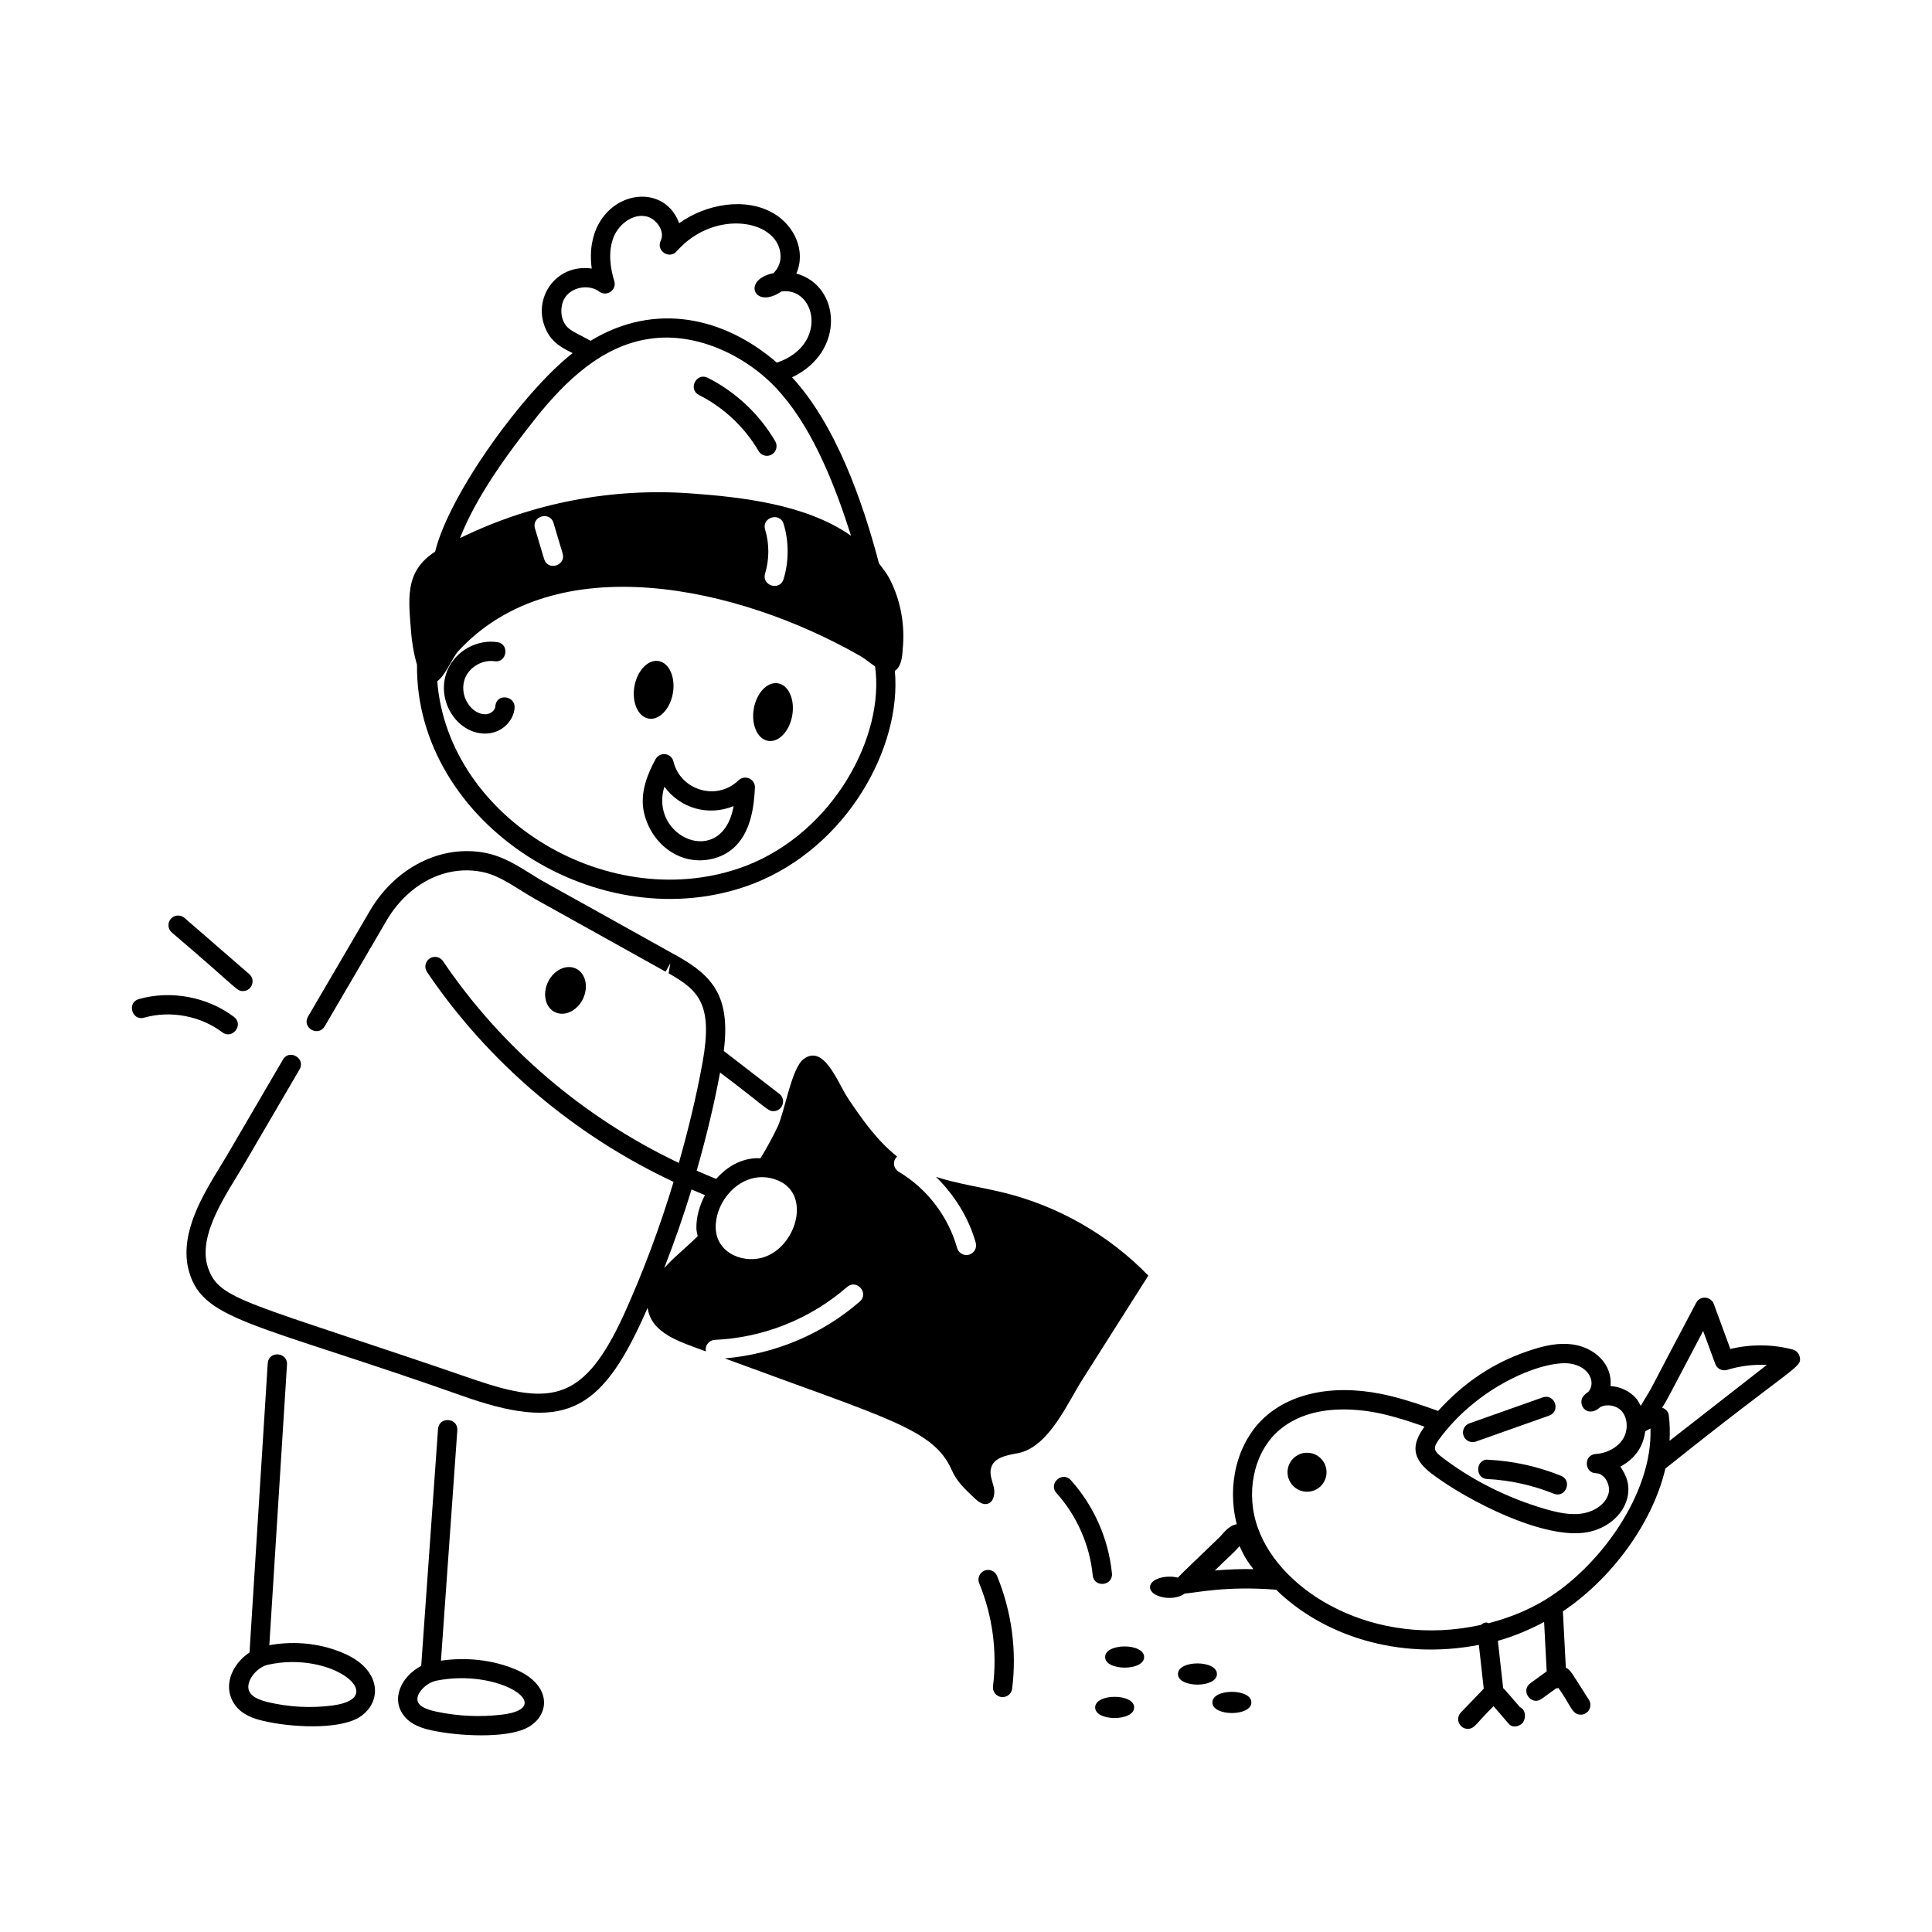 <svg id="Layer_1" enable-background="new 0 0 75 75" viewBox="0 0 75 75" xmlns="http://www.w3.org/2000/svg"><g id="Feeding_Bird" fill="rgb(0,0,0)"><path d="m69.593 52.388c-.788-.207-1.618-.213-2.421-.021l-.642-1.745c-.108-.295-.526-.345-.684-.048-2.096 3.947-1.53 2.97-2.153 4-.057-.107-.111-.216-.193-.306-.244-.27-.6-.436-.979-.461.079-.842-.61-1.497-1.479-1.617-.542-.074-1.069.053-1.467.175-1.585.485-2.764 1.326-3.749 2.408-.578-.209-1.193-.42-1.827-.576-2.007-.496-3.8-.193-4.926.839-1.051.974-1.454 2.622-1.062 4.134-.333.052-.555.4-.666.501-.625.606-1.5 1.434-1.622 1.573-.448-.118-1.08.04-1.08.372 0 .381.891.579 1.35.246.422-.028 1.61-.305 3.546-.149 1.788 1.751 4.699 2.754 7.87 2.142l.19 1.701c-.237.246-.987 1.025-.89.924-.227.238-.056.634.271.634.273 0 .326-.222 1-.88l.591.686c.118.139.301.125.457.031.218-.128.244-.567-.026-.681-.409-.467-.468-.557-.65-.74l-.205-1.833c.624-.174 1.222-.428 1.795-.732l.1 1.917-.634.461c-.401.291.042.899.441.605l.567-.411c.005 0 .01.003.016.003.006 0 .013 0 .02-.001.017-.001.031-.009.047-.012.491.686.521 1.036.865 1.036.297 0 .475-.329.316-.577-.685-1.067-.686-1.132-.895-1.251l-.114-2.183c1.8-1.201 3.458-3.331 3.98-5.544 5.075-4.059 5.304-3.902 5.214-4.333-.028-.14-.135-.251-.272-.286zm-8.654.544c.765.107 1.021.746.724 1.095-.056.037-.108.079-.157.126-.328.307.078.953.62.47.251-.132.623-.069.821.149.24.264.269.735.066 1.073-.202.336-.619.57-1.063.598-.476.028-.463.74.015.749.325.007.565.45.48.78-.11.431-.562.697-.962.771-.508.099-1.057-.035-1.528-.172-1.422-.418-2.774-1.093-3.911-1.95-.439-.333-.445-.408-.065-.898 1.566-2.016 3.99-2.921 4.961-2.79zm-12.28 7.982c-.505-.009-1.003.009-1.501.054.606-.596.711-.659.962-.948.052.089.142.402.539.895zm11.336 1.186c-.686.416-1.434.713-2.207.913-.035-.007-.059-.031-.098-.029-.078.009-.143.046-.199.094-4.135.915-7.752-1.254-8.651-3.738-.497-1.345-.191-2.889.742-3.753 1.327-1.219 3.404-.87 4.237-.662.505.124 1.0.289 1.479.458-.52.713-.49 1.246.293 1.835 1.37 1.035 4.354 2.57 6.027 2.263.772-.143 1.382-.661 1.552-1.321.174-.679-.221-1.126-.267-1.227.52-.28.88-.715.963-1.369.068-.038.133-.076.205-.11.087 2.535-1.977 5.37-4.078 6.646zm4.817-6.168c.019-.336.013-.67-.031-1-.019-.142-.126-.24-.257-.286.259-.421.069-.088 1.592-2.977l.471 1.28c.067.188.271.289.465.229.504-.156 1.024-.216 1.537-.193z"/><path d="m30.039 8.288c-1.094-.649-2.634-.371-3.675.378-.691-1.907-3.773-1.083-3.393 1.759-1.409-.2-2.328 1.183-1.776 2.369.231.516.658.728 1.036.914-1.843 1.426-4.774 5.412-5.34 7.708-1.208.779-1.029 1.849-.925 3.205.014.184.081.723.222 1.184-.066 6.159 7.094 10.776 13.046 8.504 3.655-1.421 5.775-5.306 5.504-8.266.243-.156.29-.535.303-.823.098-.941-.071-1.909-.507-2.749-.116-.223-.268-.409-.413-.602-.635-2.417-1.68-5.386-3.374-7.222 2.094-.989 1.882-3.561.166-4.028.386-.874-.078-1.86-.874-2.331zm-1.075 25.321c-5.211 1.988-11.561-1.777-11.99-7.164.335-.245.58-.91.817-1.168 3.754-4.082 10.86-2.534 15.622.199.144.083.345.25.557.393.383 2.697-1.602 6.419-5.005 7.74zm-7.477-13.308.354 1.184c.142.473-.576.692-.719.215l-.354-1.184c-.143-.477.579-.688.719-.215zm8.215.257c-.143-.476.576-.691.719-.217.208.69.207 1.45-.002 2.139-.143.475-.861.258-.718-.217.167-.55.167-1.155.001-1.705zm3.335.24c-1.732-1.218-4.229-1.501-6.231-1.645-2.989-.215-6.095.338-8.95 1.737.637-1.626 1.838-3.268 2.955-4.676 1.147-1.435 2.558-2.781 4.366-3.055 1.908-.309 3.975.732 5.158 2.136 1.276 1.472 2.113 3.646 2.702 5.503zm-2.877-6.718c-2.012-1.746-4.702-2.39-7.236-.85-.538-.313-.884-.387-1.046-.749-.151-.325-.103-.75.114-1.008.307-.355.902-.427 1.273-.152.289.213.688-.066.581-.414-.144-.458-.262-1.131-.015-1.729.223-.512.745-.864 1.206-.787.425.057.796.584.613.951-.191.388.327.742.619.413 1.491-1.7 4.061-1.217 4.032.233-.006.227-.112.46-.276.616-1.251.255-.738 1.435.313.708 1.336-.173 1.826 2.086-.181 2.767z"/><path d="m26.121 26.909c.107-.617-.14-1.175-.552-1.247-.412-.072-.834.37-.941.987-.107.617.14 1.175.552 1.247s.834-.37.941-.987z"/><path d="m30.203 26.526c-.412-.072-.834.37-.941.987-.107.617.14 1.175.552 1.247.412.072.834-.37.941-.987.107-.617-.14-1.175-.552-1.247z"/><path d="m22.631 38.774c.225-.467.103-.991-.271-1.172-.375-.181-.861.051-1.086.518-.225.467-.104.992.271 1.172.375.181.861-.051 1.086-.518z"/><path d="m28.669 30.292c-.847.821-2.257.386-2.526-.731-.036-.15-.161-.264-.315-.284-.152-.019-.304.057-.378.192-.279.512-.63 1.284-.45 2.08.228 1.002 1.073 1.849 2.164 1.849.531 0 1.054-.202 1.413-.576.58-.606.694-1.518.729-2.243.015-.337-.388-.524-.637-.286zm-2.877.248c.629.851 1.708 1.149 2.687.753-.447 2.472-3.299 1.197-2.687-.753z"/><path d="m8.63 40.074c.391.295.85-.299.451-.6-1.03-.776-2.438-1.042-3.688-.691-.482.137-.266.865.205.722 1.021-.288 2.183-.07 3.031.569z"/><path d="m9.43 38.473c.346 0 .507-.432.246-.658l-2.516-2.183c-.156-.135-.393-.118-.529.037-.136.156-.119.394.037.529 2.613 2.222 2.505 2.274 2.762 2.274z"/><path d="m10.393 52.927-.707 11.221c-.728.489-1.056 1.372-.556 2.047 0 .001.001.001.001.001.275.372.699.516 1.078.606 1.055.254 2.846.345 3.664-.095.941-.513 1.016-1.815-.443-2.487-.913-.421-1.958-.537-2.975-.354l.686-10.892c.032-.49-.717-.551-.748-.047zm2.537 13.277c-.852.114-1.708.069-2.545-.131-.487-.119-.879-.332-.703-.804.113-.306.433-.578.698-.639 2.522-.574 4.763 1.275 2.55 1.573z"/><path d="m17.004 55.474-.653 9.196c-.767.404-1.207 1.292-.645 1.966.276.334.698.461 1.074.542 1.049.223 2.835.305 3.638-.085.958-.459 1.047-1.694-.441-2.302-.88-.36-1.882-.464-2.859-.325l.635-8.94c.035-.493-.713-.552-.748-.053zm2.491 11.087c-.855.103-1.717.063-2.559-.116-.394-.085-.843-.237-.71-.617.092-.261.408-.522.706-.583 2.457-.497 4.738 1.051 2.562 1.316z"/><path d="m19.229 27.424c-.009.133-.151.269-.312.297-.595.085-1.164-.744-.841-1.444.186-.404.667-.673 1.118-.608.488.076.601-.672.107-.742-.774-.11-1.577.323-1.907 1.037-.528 1.149.309 2.514 1.441 2.514.632 0 1.109-.488 1.142-1.004.031-.469-.713-.582-.748-.049z"/><path d="m50.739 56.395c-.418 0-.757.339-.757.757s.339.757.757.757.757-.339.757-.757-.339-.757-.757-.757z"/><path d="m44.415 64.326c0-.548-1.514-.549-1.514 0 0 .548 1.514.549 1.514 0z"/><path d="m45.728 64.985c0 .549 1.513.549 1.513 0 0-.548-1.513-.549-1.513 0z"/><path d="m42.514 66.282c0 .548 1.514.549 1.514 0 0-.548-1.514-.549-1.514 0z"/><path d="m47.064 66.088c0 .549 1.514.549 1.514 0 0-.548-1.514-.549-1.514 0z"/><path d="m57.293 55.961 2.843-1.007c.466-.166.221-.869-.25-.707l-2.843 1.007c-.195.069-.298.283-.229.479.07.197.286.297.479.229z"/><path d="m57.736 57.415c.889.047 1.757.238 2.58.57.461.187.74-.51.281-.695-.901-.363-1.851-.573-2.822-.623-.479-.057-.549.724-.039.748z"/><path d="m41.013 57.962c.791.88 1.29 2.012 1.406 3.188.048.499.795.42.746-.074-.132-1.333-.698-2.617-1.594-3.615-.331-.369-.889.131-.559.502z"/><path d="m38.874 65.878c.016.002.031.003.046.003.187 0 .349-.139.372-.329.185-1.48-.019-2.994-.587-4.376-.078-.191-.298-.283-.489-.204-.191.078-.283.298-.204.489.519 1.263.704 2.646.536 3.999-.025.205.12.393.326.418z"/><path d="m27.475 14.667c-.441-.225-.781.448-.336.67.951.478 1.771 1.249 2.308 2.171.069.12.195.187.324.187.064 0 .129-.017.188-.051.179-.104.24-.334.136-.513-.609-1.047-1.54-1.922-2.62-2.464z"/><path d="m36.337 45.688c.718.706 1.268 1.584 1.541 2.556.056.199-.061.406-.26.463-.217.056-.41-.073-.463-.26-.345-1.229-1.171-2.308-2.268-2.961-.193-.116-.263-.398-.062-.59-.779-.619-1.374-1.46-1.928-2.295-.39-.6-.92-2.09-1.71-1.48-.46.35-.73 2.05-1 2.62-.198.418-.424.825-.664 1.223-.088.001-.177-.008-.263.003-.59.058-1.069.363-1.46.797-.254-.1-.504-.21-.754-.319.359-1.26.669-2.529.907-3.81 1.847 1.392 1.839 1.5 2.071 1.5.357 0 .511-.453.229-.672l-2.156-1.665c.268-2.102-.424-2.9-1.772-3.668-.001 0-.12-.064-.121-.065-5.867-3.28-4.915-2.715-5.594-3.14-.521-.325-1.062-.663-1.697-.801-1.771-.382-3.623.563-4.614 2.337l-2.342 4.003c-.25.427.393.804.648.378l2.344-4.008c.848-1.516 2.34-2.29 3.805-1.978.713.156 1.329.657 2.049 1.06l5.036 2.805.183-.328-.067.39c1.17.665 1.721 1.199 1.323 3.43-.236 1.322-.557 2.632-.925 3.932-3.681-1.746-6.889-4.478-9.155-7.833-.116-.172-.35-.219-.521-.101-.172.115-.217.349-.101.521 2.364 3.501 5.721 6.347 9.572 8.148-.531 1.755-1.173 3.485-1.937 5.17-1.523 3.312-2.781 3.531-5.746 2.524-8.97-3.088-9.954-3.07-10.394-4.373-.421-1.263.741-2.871 1.411-4.013l2.146-3.673c.252-.427-.399-.809-.646-.379-2.337 3.992-2.051 3.525-2.437 4.155-.679 1.115-1.524 2.502-1.254 3.883.473 2.128 2.409 2.085 10.933 5.11 3.847 1.301 5.207.405 6.917-3.516.136 1.003 1.261 1.324 2.264 1.694-.051-.25.133-.438.345-.448 1.887-.083 3.709-.812 5.133-2.053.37-.324.869.237.492.566-1.462 1.273-3.311 2.043-5.24 2.206 6.31 2.335 8.097 2.74 8.803 4.316.21.48.5.73.88 1.1.14.13.32.28.51.23.25-.06.31-.4.25-.65s-.18-.51-.1-.76c.135-.472.867-.506 1.14-.58 1.14-.31 1.83-1.94 2.41-2.85.85-1.34 1.7-2.68 2.55-4.02-1.53-1.58-3.51-2.71-5.65-3.23-.858-.206-1.755-.333-2.591-.603zm-6.237.099c1.41.473.86 2.514-.361 2.985-.792.321-1.924-.081-1.955-1.1-.027-1.117 1.073-2.312 2.316-1.886zm-4.314 3.437c.392-1.006.747-2.023 1.06-3.05.173.074.345.15.52.22-.215.411-.342.863-.332 1.3.003.104.034.197.051.295-.657.635-.898.789-1.298 1.236z"/></g></svg>